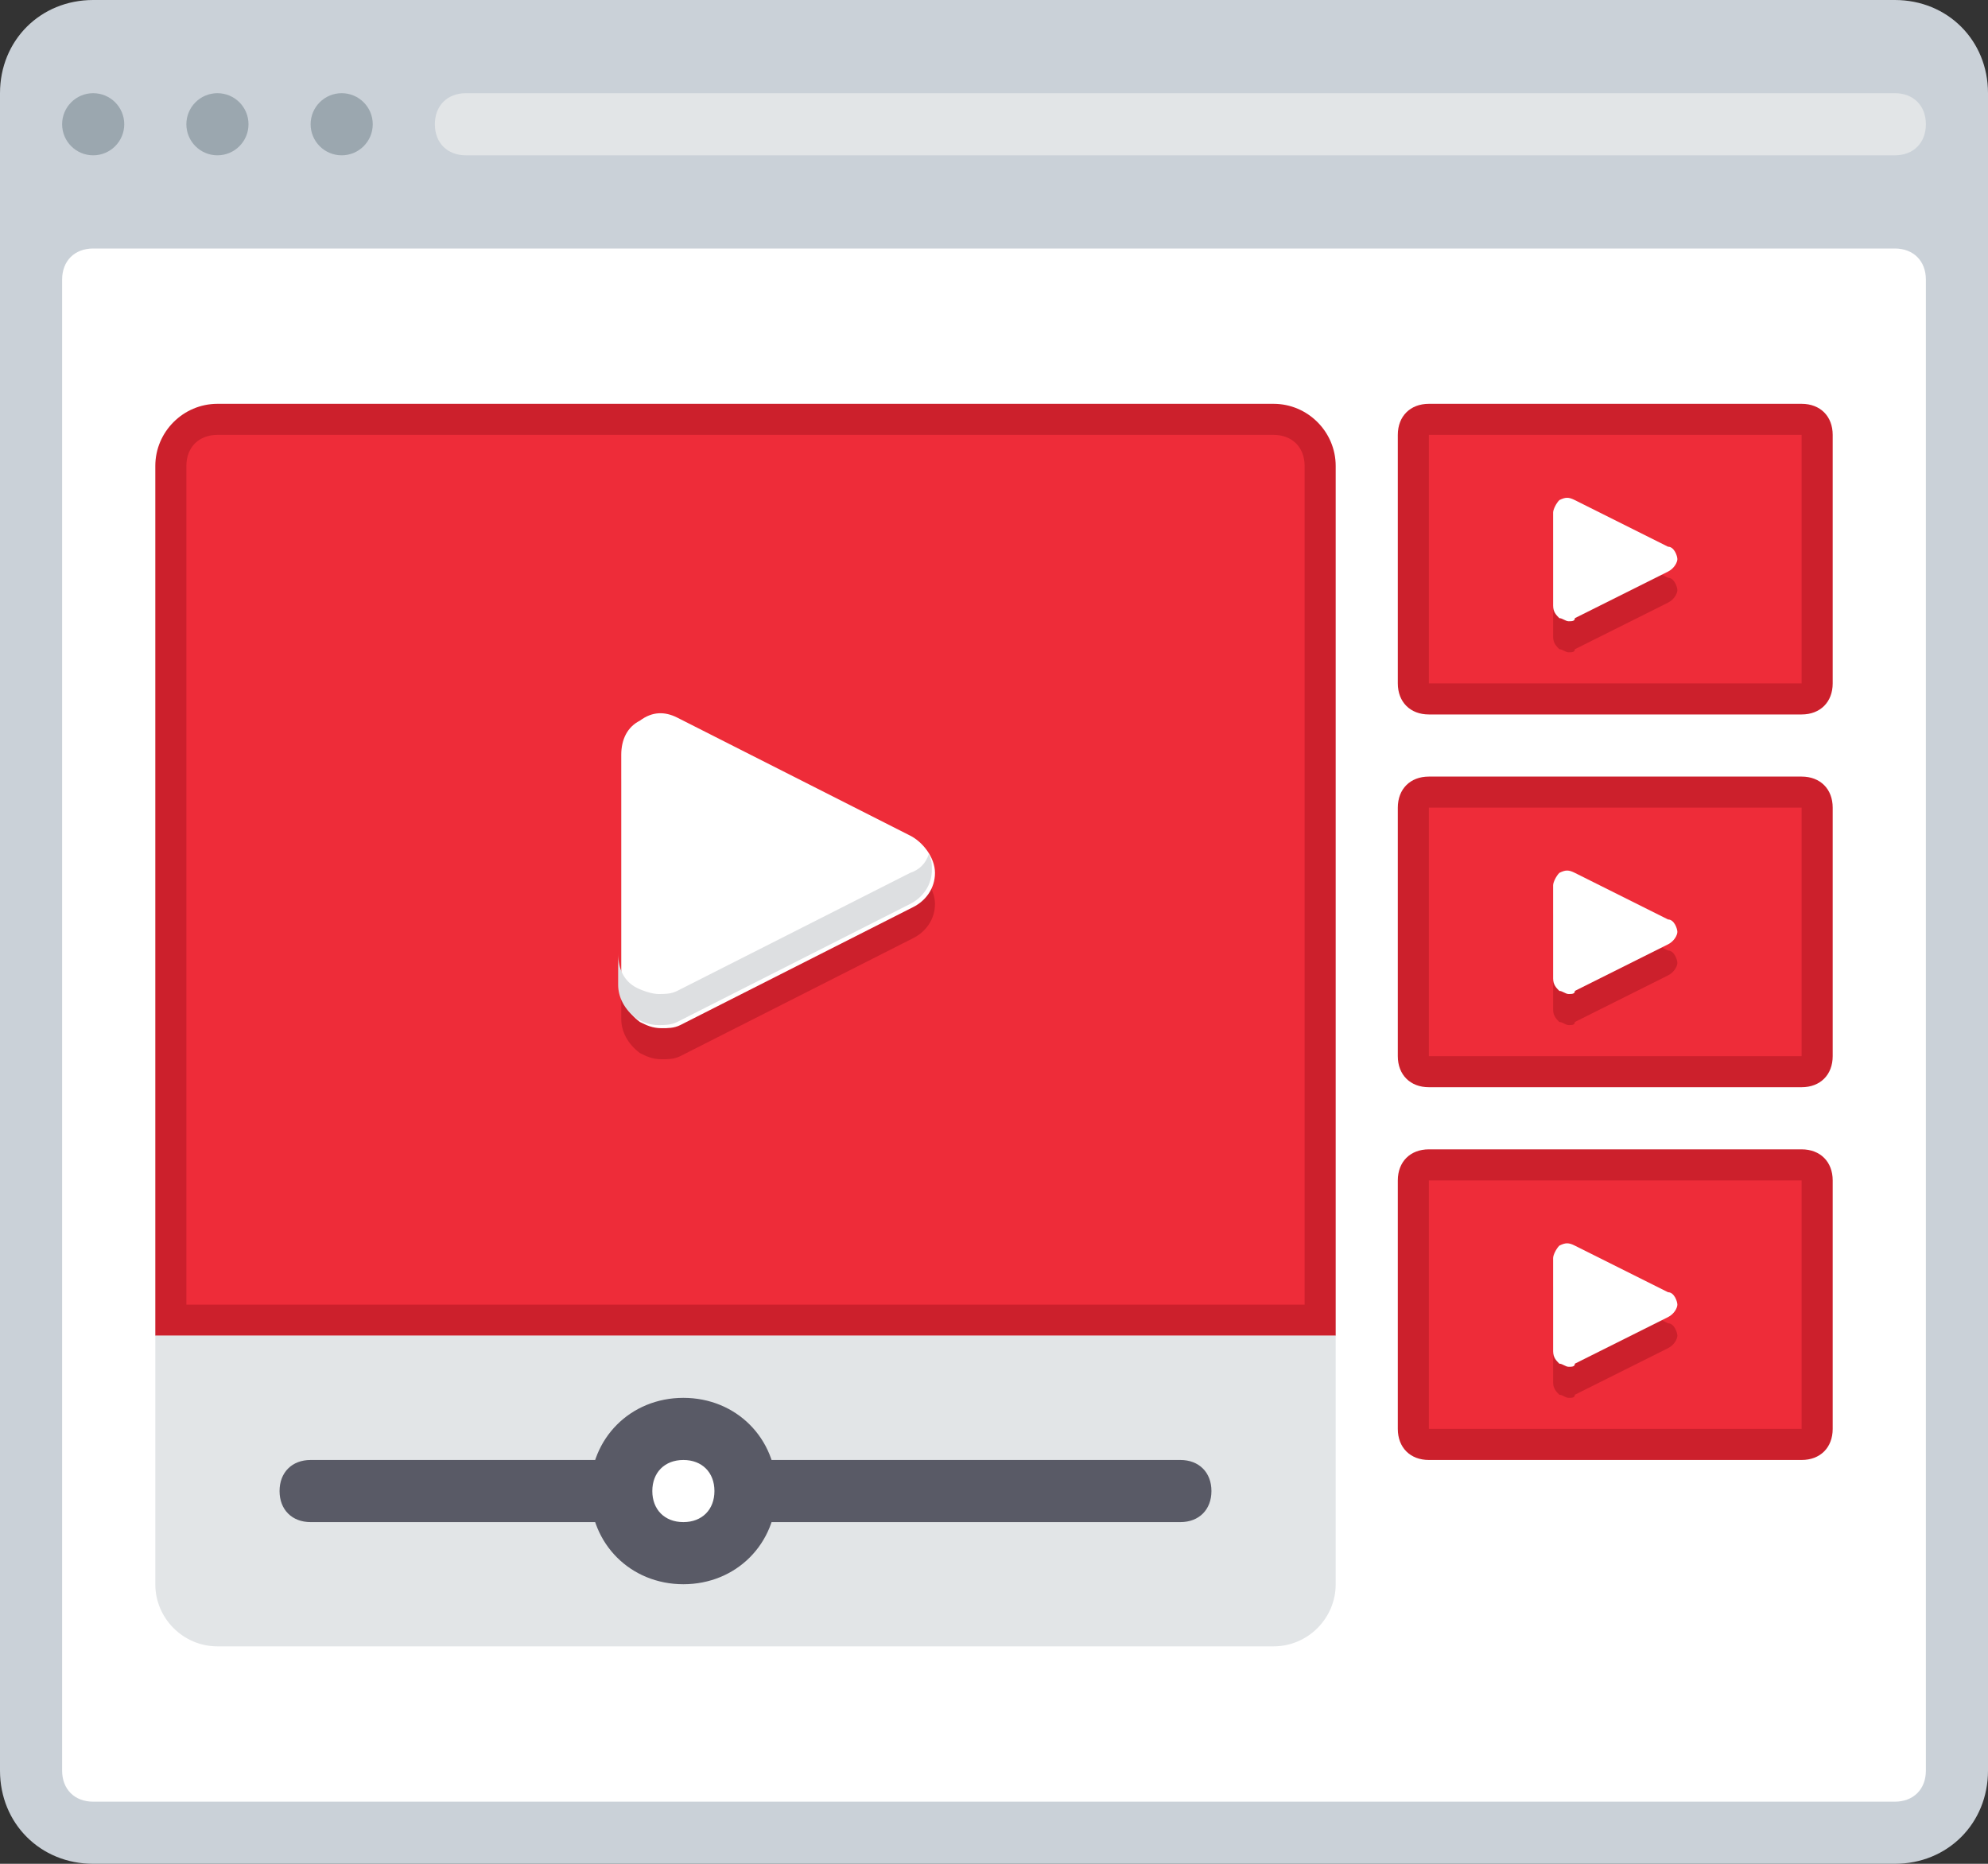 <?xml version="1.0" encoding="utf-8"?>
<!-- Generator: Adobe Illustrator 21.0.0, SVG Export Plug-In . SVG Version: 6.00 Build 0)  -->
<svg version="1.1" id="Layer_1" xmlns="http://www.w3.org/2000/svg" xmlns:xlink="http://www.w3.org/1999/xlink" x="0px" y="0px"
	 viewBox="0 0 64 60" style="enable-background:new 0 0 64 60;" xml:space="preserve">
<rect x="0" y="0" width="64" height="60" fill="#333333" stroke="none"/>
<style type="text/css">
	.st0{fill:#CAD1D8;}
	.st1{fill:#9BA7AF;}
	.st2{fill:#FFFFFF;}
	.st3{fill:#E2E5E7;}
	.st4{fill:#595A66;}
	.st5{fill:#ABE1FA;}
	.st6{fill:#6F707E;}
	.st7{fill:#3BB54A;}
	.st8{fill:#0E9347;}
	.st9{fill:#517CBE;}
	.st10{fill:#65CCEF;}
	.st11{fill:#EE2C39;}
	.st12{fill:#CC202C;}
	.st13{fill:#F16351;}
	.st14{fill:#DDDFE1;}
	.st15{fill:#89C763;}
	.st16{fill:#3689C9;}
	.st17{fill:#1B6FAB;}
	.st18{fill:#4C9FD7;}
	.st19{fill:#FDBA4D;}
	.st20{fill:#F19F36;}
	.st21{fill:#F19F35;}
	.st22{fill:#FFFFFF;stroke:#595A66;stroke-width:2;stroke-miterlimit:10;}
	.st23{fill:#1A70AC;}
	.st24{fill:#35363E;}
</style>
<g>
	<g>
		<path class="st0" d="M0,57V3c0-1.7,1.3-3,3-3h58c1.7,0,3,1.3,3,3v54c0,1.7-1.3,3-3,3H3C1.3,60,0,58.7,0,57z"/>
	</g>
	<g>
		<path class="st2" d="M3,8h58c0.6,0,1,0.4,1,1v48c0,0.6-0.4,1-1,1H3c-0.6,0-1-0.4-1-1V9C2,8.4,2.4,8,3,8z"/>
	</g>
	<g>
		<circle class="st1" cx="3" cy="4" r="1"/>
	</g>
	<g>
		<circle class="st1" cx="7" cy="4" r="1"/>
	</g>
	<g>
		<circle class="st1" cx="11" cy="4" r="1"/>
	</g>
	<g>
		<path class="st3" d="M61,5H15c-0.6,0-1-0.4-1-1v0c0-0.6,0.4-1,1-1h46c0.6,0,1,0.4,1,1v0C62,4.6,61.6,5,61,5z"/>
	</g>
	<g>
		<g>
			<path class="st11" d="M5.5,42.5V15c0-0.8,0.7-1.5,1.5-1.5h34c0.8,0,1.5,0.7,1.5,1.5v27.5H5.5z"/>
		</g>
		<path class="st12" d="M41,13H7c-1.1,0-2,0.9-2,2v28h38V15C43,13.9,42.1,13,41,13z M42,42H6V15c0-0.6,0.4-1,1-1h34c0.6,0,1,0.4,1,1
			V42z"/>
	</g>
	<g>
		<path class="st12" d="M29.3,27.9l-7.5-3.8c-0.4-0.2-0.8-0.2-1.2,0.1c-0.4,0.2-0.6,0.6-0.6,1.1v7.5c0,0.4,0.2,0.8,0.6,1.1
			c0.2,0.1,0.4,0.2,0.7,0.2c0.2,0,0.4,0,0.6-0.1l7.5-3.8c0.4-0.2,0.7-0.6,0.7-1.1S29.7,28.1,29.3,27.9z"/>
	</g>
	<g>
		<path class="st2" d="M29.3,26.9l-7.5-3.8c-0.4-0.2-0.8-0.2-1.2,0.1c-0.4,0.2-0.6,0.6-0.6,1.1v7.5c0,0.4,0.2,0.8,0.6,1.1
			c0.2,0.1,0.4,0.2,0.7,0.2c0.2,0,0.4,0,0.6-0.1l7.5-3.8c0.4-0.2,0.7-0.6,0.7-1.1S29.7,27.1,29.3,26.9z"/>
	</g>
	<g>
		<path class="st14" d="M29.3,28.1l-7.5,3.8C21.6,32,21.4,32,21.2,32c-0.2,0-0.5-0.1-0.7-0.2c-0.4-0.2-0.6-0.6-0.6-1.1v1
			c0,0.4,0.2,0.8,0.6,1.1c0.2,0.1,0.4,0.2,0.7,0.2c0.2,0,0.4,0,0.6-0.1l7.5-3.8c0.4-0.2,0.7-0.6,0.7-1.1c0-0.2,0-0.3-0.1-0.5
			C29.8,27.8,29.6,28,29.3,28.1z"/>
	</g>
	<g>
		<path class="st3" d="M41,53H7c-1.1,0-2-0.9-2-2v-8h38v8C43,52.1,42.1,53,41,53z"/>
	</g>
	<g>
		<path class="st4" d="M38,49H10c-0.6,0-1-0.4-1-1l0,0c0-0.6,0.4-1,1-1h28c0.6,0,1,0.4,1,1l0,0C39,48.6,38.6,49,38,49z"/>
	</g>
	<g>
		<circle class="st2" cx="22" cy="48" r="2"/>
		<path class="st4" d="M22,51c-1.7,0-3-1.3-3-3s1.3-3,3-3s3,1.3,3,3S23.7,51,22,51z M22,47c-0.6,0-1,0.4-1,1s0.4,1,1,1s1-0.4,1-1
			S22.6,47,22,47z"/>
	</g>
	<g>
		<g>
			<g>
				<path class="st11" d="M46,22.5c-0.3,0-0.5-0.2-0.5-0.5v-8c0-0.3,0.2-0.5,0.5-0.5h12c0.3,0,0.5,0.2,0.5,0.5v8
					c0,0.3-0.2,0.5-0.5,0.5H46z"/>
			</g>
			<path class="st12" d="M58,13H46c-0.6,0-1,0.4-1,1v8c0,0.6,0.4,1,1,1h12c0.6,0,1-0.4,1-1v-8C59,13.4,58.6,13,58,13z M58,22H46v-8
				h12V22z"/>
		</g>
		<g>
			<path class="st12" d="M53.7,18.6l-3-1.5c-0.2-0.1-0.3-0.1-0.5,0c-0.1,0.1-0.2,0.3-0.2,0.4v3c0,0.2,0.1,0.3,0.2,0.4
				c0.1,0,0.2,0.1,0.3,0.1c0.1,0,0.2,0,0.2-0.1l3-1.5c0.2-0.1,0.3-0.3,0.3-0.4S53.9,18.6,53.7,18.6z"/>
		</g>
		<g>
			<path class="st2" d="M53.7,17.6l-3-1.5c-0.2-0.1-0.3-0.1-0.5,0c-0.1,0.1-0.2,0.3-0.2,0.4v3c0,0.2,0.1,0.3,0.2,0.4
				c0.1,0,0.2,0.1,0.3,0.1c0.1,0,0.2,0,0.2-0.1l3-1.5c0.2-0.1,0.3-0.3,0.3-0.4S53.9,17.6,53.7,17.6z"/>
		</g>
	</g>
	<g>
		<g>
			<g>
				<path class="st11" d="M46,34.5c-0.3,0-0.5-0.2-0.5-0.5v-8c0-0.3,0.2-0.5,0.5-0.5h12c0.3,0,0.5,0.2,0.5,0.5v8
					c0,0.3-0.2,0.5-0.5,0.5H46z"/>
			</g>
			<path class="st12" d="M58,25H46c-0.6,0-1,0.4-1,1v8c0,0.6,0.4,1,1,1h12c0.6,0,1-0.4,1-1v-8C59,25.4,58.6,25,58,25z M58,34H46v-8
				h12V34z"/>
		</g>
		<g>
			<path class="st12" d="M53.7,30.6l-3-1.5c-0.2-0.1-0.3-0.1-0.5,0c-0.1,0.1-0.2,0.3-0.2,0.4v3c0,0.2,0.1,0.3,0.2,0.4
				c0.1,0,0.2,0.1,0.3,0.1c0.1,0,0.2,0,0.2-0.1l3-1.5c0.2-0.1,0.3-0.3,0.3-0.4S53.9,30.6,53.7,30.6z"/>
		</g>
		<g>
			<path class="st2" d="M53.7,29.6l-3-1.5c-0.2-0.1-0.3-0.1-0.5,0c-0.1,0.1-0.2,0.3-0.2,0.4v3c0,0.2,0.1,0.3,0.2,0.4
				c0.1,0,0.2,0.1,0.3,0.1c0.1,0,0.2,0,0.2-0.1l3-1.5c0.2-0.1,0.3-0.3,0.3-0.4S53.9,29.6,53.7,29.6z"/>
		</g>
	</g>
	<g>
		<g>
			<g>
				<path class="st11" d="M46,46.5c-0.3,0-0.5-0.2-0.5-0.5v-8c0-0.3,0.2-0.5,0.5-0.5h12c0.3,0,0.5,0.2,0.5,0.5v8
					c0,0.3-0.2,0.5-0.5,0.5H46z"/>
			</g>
			<path class="st12" d="M58,37H46c-0.6,0-1,0.4-1,1v8c0,0.6,0.4,1,1,1h12c0.6,0,1-0.4,1-1v-8C59,37.4,58.6,37,58,37z M58,46H46v-8
				h12V46z"/>
		</g>
		<g>
			<path class="st12" d="M53.7,42.6l-3-1.5c-0.2-0.1-0.3-0.1-0.5,0c-0.1,0.1-0.2,0.3-0.2,0.4v3c0,0.2,0.1,0.3,0.2,0.4
				c0.1,0,0.2,0.1,0.3,0.1c0.1,0,0.2,0,0.2-0.1l3-1.5c0.2-0.1,0.3-0.3,0.3-0.4S53.9,42.6,53.7,42.6z"/>
		</g>
		<g>
			<path class="st2" d="M53.7,41.6l-3-1.5c-0.2-0.1-0.3-0.1-0.5,0c-0.1,0.1-0.2,0.3-0.2,0.4v3c0,0.2,0.1,0.3,0.2,0.4
				c0.1,0,0.2,0.1,0.3,0.1c0.1,0,0.2,0,0.2-0.1l3-1.5c0.2-0.1,0.3-0.3,0.3-0.4S53.9,41.6,53.7,41.6z"/>
		</g>
	</g>
</g>
</svg>
